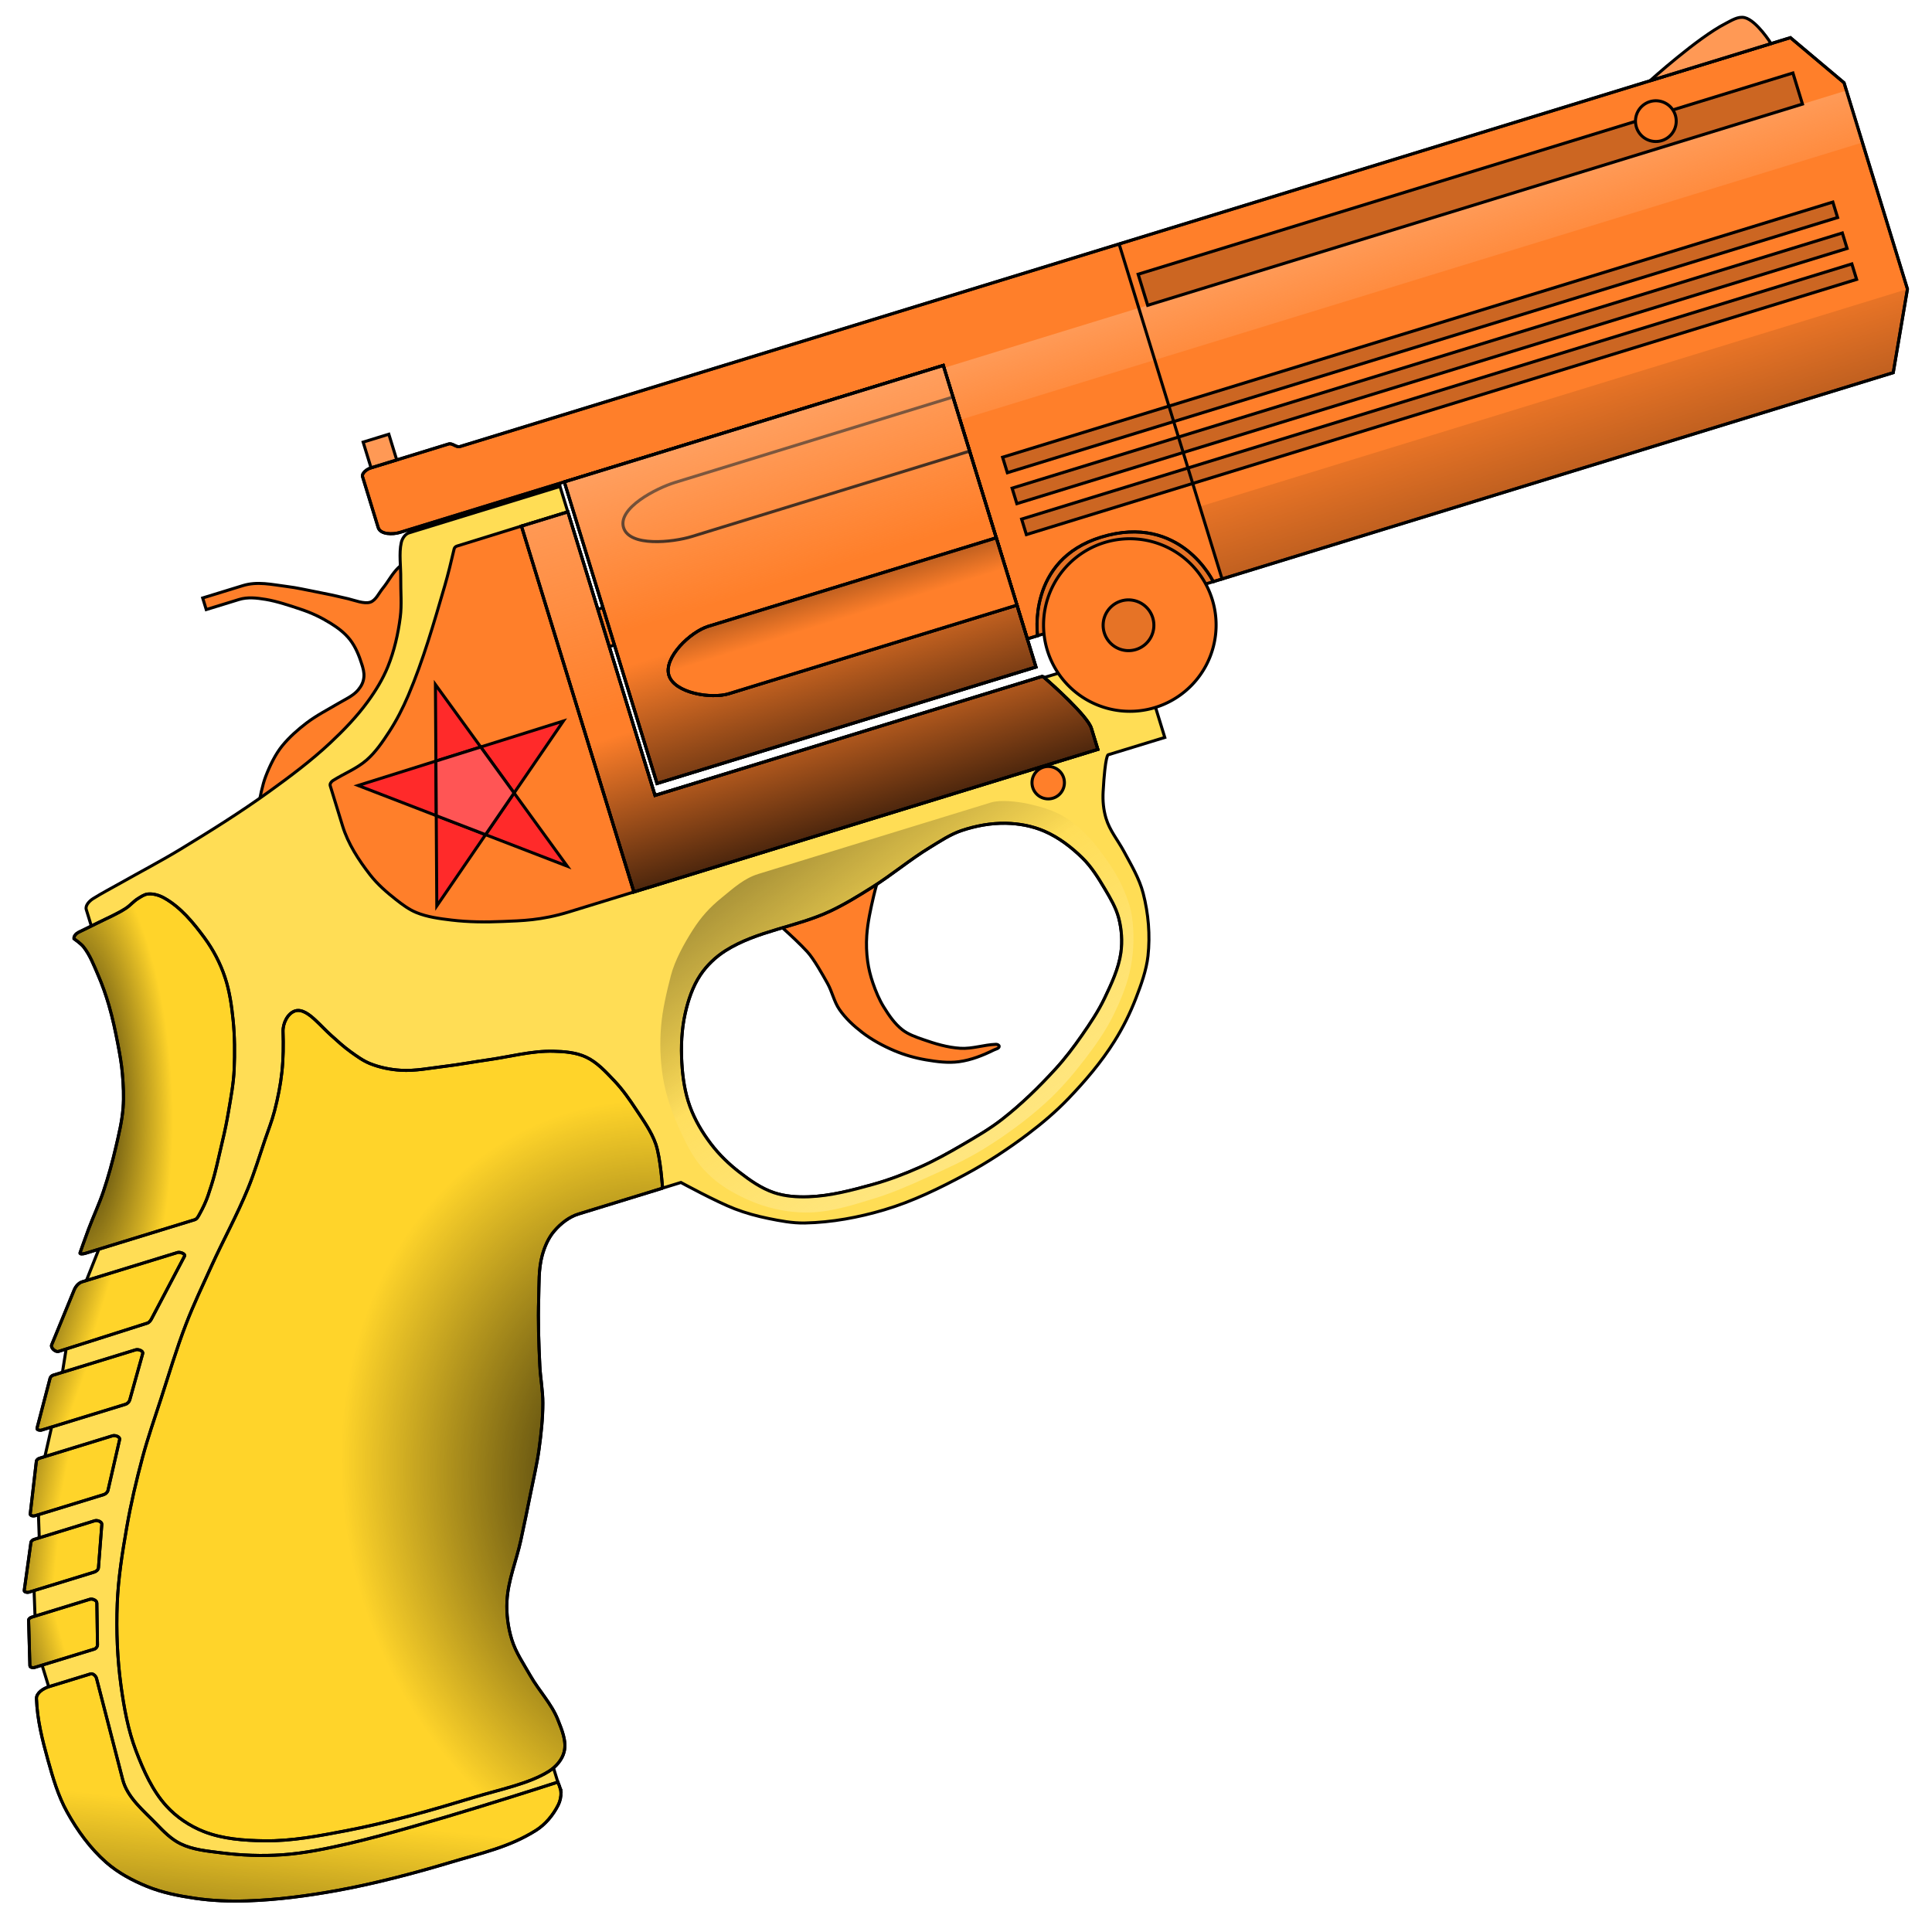 <?xml version="1.0" encoding="UTF-8"?>
<svg id="svg98" cursor="default" version="1.1" viewBox="0 0 256 256" xmlns="http://www.w3.org/2000/svg" xmlns:cc="http://creativecommons.org/ns#" xmlns:dc="http://purl.org/dc/elements/1.1/" xmlns:rdf="http://www.w3.org/1999/02/22-rdf-syntax-ns#" xmlns:xlink="http://www.w3.org/1999/xlink">
 <defs id="defs102">
  <linearGradient id="linearGradient1758" x1="723.98" x2="740.16" y1="2810.8" y2="2821.9" gradientTransform="matrix(.683 -.21 .21 .683 -1085.1 -1597)" gradientUnits="userSpaceOnUse" xlink:href="#innoGrad1"/>
  <linearGradient id="innoGrad1">
   <stop id="stop1326" stop-color="#000000" offset="0"/>
   <stop id="stop1328" stop-color="#000000" stop-opacity="0" offset="1"/>
  </linearGradient>
  <linearGradient id="linearGradient1756" x1="717.18" x2="733.17" y1="2821" y2="2833" gradientTransform="matrix(.683 -.21 .21 .683 -1085.1 -1597)" gradientUnits="userSpaceOnUse" xlink:href="#innoGrad1"/>
  <linearGradient id="linearGradient1754" x1="711.07" x2="728.15" y1="2834.2" y2="2843.4" gradientTransform="matrix(.683 -.21 .21 .683 -1085.1 -1597)" gradientUnits="userSpaceOnUse" xlink:href="#innoGrad1"/>
  <linearGradient id="linearGradient1752" x1="704.1" x2="721.34" y1="2850.8" y2="2858.1" gradientTransform="matrix(.683 -.21 .21 .683 -1085.1 -1597)" gradientUnits="userSpaceOnUse" xlink:href="#innoGrad1"/>
  <linearGradient id="linearGradient1750" x1="697.01" x2="716.42" y1="2874.2" y2="2874.7" gradientTransform="matrix(.683 -.21 .21 .683 -1085.1 -1597)" gradientUnits="userSpaceOnUse" xlink:href="#innoGrad1"/>
  <radialGradient id="radialGradient1702" cx="746.17" cy="2778.5" r="20.667" gradientTransform="matrix(.686 -.025 .063 1.725 -678.26 -4628.6)" gradientUnits="userSpaceOnUse" xlink:href="#innoGrad1"/>
  <linearGradient id="linearGradient1715" x1="720.16" x2="743.89" y1="2973.8" y2="2918.5" gradientTransform="matrix(.683 -.21 .21 .683 -1085.1 -1597)" gradientUnits="userSpaceOnUse" xlink:href="#innoGrad1"/>
  <radialGradient id="radialGradient1674" cx="835.53" cy="2878.6" r="62.921" gradientTransform="matrix(.683 -.21 .25 .814 -1199.4 -1969.1)" gradientUnits="userSpaceOnUse" xlink:href="#innoGrad1"/>
  <linearGradient id="linearGradient1520-9" x1="1008.9" x2="1008.9" y1="2796.6" y2="2820.3" gradientTransform="matrix(.683 -.21 .21 .683 -1167.1 -1633.2)" gradientUnits="userSpaceOnUse" xlink:href="#innoGrad1"/>
  <linearGradient id="linearGradient1528-6" x1="417.92" x2="446.32" y1="2680" y2="2761.2" gradientTransform="matrix(.683 -.21 .21 .683 -768.67 -1663.2)" gradientUnits="userSpaceOnUse" xlink:href="#innoGrad1"/>
  <linearGradient id="linearGradient1530-4" x1="498.42" x2="498.42" y1="2746" y2="2704.9" gradientTransform="matrix(.683 -.21 .21 .683 -768.67 -1663.2)" gradientUnits="userSpaceOnUse" xlink:href="#innoGrad1"/>
  <linearGradient id="linearGradient1532-3" x1="491.93" x2="491.93" y1="2736.6" y2="2693.1" gradientTransform="matrix(.683 -.21 .21 .683 -768.67 -1663.2)" gradientUnits="userSpaceOnUse" xlink:href="#innoGrad1"/>
  <linearGradient id="linearGradient1331" x1="915.06" x2="903.24" y1="2837.9" y2="2793.8" gradientTransform="matrix(.683 -.21 .21 .683 -1085.1 -1597)" gradientUnits="userSpaceOnUse">
   <stop id="stop1324" stop-color="#ffe680" offset="0"/>
   <stop id="stop1327" stop-color="#ffe680" stop-opacity="0" offset="1"/>
  </linearGradient>
  <linearGradient id="linearGradient1438-7" x1="588.43" x2="588.43" y1="2625" y2="2701.7" gradientTransform="matrix(.683 -.21 .21 .683 -859.4 -1636.1)" gradientUnits="userSpaceOnUse" xlink:href="#innoGrad2"/>
  <linearGradient id="innoGrad2">
   <stop id="stop1372" stop-color="#ffb380" offset="0"/>
   <stop id="stop1374" stop-color="#ffb380" stop-opacity="0" offset="1"/>
  </linearGradient>
  <linearGradient id="linearGradient1430-9" x1="586.36" x2="586.36" y1="2639.4" y2="2687.9" gradientTransform="matrix(.683 -.21 .21 .683 -859.4 -1636.1)" gradientUnits="userSpaceOnUse" xlink:href="#innoGrad2"/>
  <linearGradient id="linearGradient1378" x1="1015.8" x2="1015.8" y1="2682" y2="2717.9" gradientTransform="matrix(.683 -.21 .21 .683 -1085.1 -1597)" gradientUnits="userSpaceOnUse" xlink:href="#innoGrad2"/>
  <linearGradient id="linearGradient1332" x1="1041.2" x2="1041.2" y1="2820.3" y2="2729.5" gradientTransform="matrix(.683 -.21 .21 .683 -1085.1 -1597)" gradientUnits="userSpaceOnUse" xlink:href="#innoGrad1"/>
 </defs>
 <g fill="#ff7f2a" stroke="#000000" stroke-linecap="square" stroke-width=".4">
  <path id="path1387-4" d="m114.21 136.77c-1.12-0.859-2.179-1.847-2.981-3.009-0.717-1.038-0.962-2.35-1.572-3.442-0.637-1.14-1.814-3.256-2.698-4.218-1.831-1.989-5.046-4.711-5.046-4.711l15.484-8.31s-1.19 3.734-1.631 5.642c-0.399 1.726-0.792 3.467-0.915 5.235-0.079 1.139-0.037 2.291 0.117 3.422 0.133 0.975 0.375 1.94 0.695 2.871 0.381 1.107 0.833 2.204 1.451 3.199 0.68 1.095 1.431 2.201 2.446 2.995 0.786 0.616 1.765 0.953 2.707 1.283 1.612 0.565 3.283 1.074 4.988 1.177 1.583 0.096 3.093-0.468 4.728-0.528 0.164-6e-3 0.412 0.105 0.413 0.27 3e-3 0.286-0.454 0.356-0.711 0.483-1.453 0.721-3.005 1.333-4.612 1.55-1.446 0.195-2.932 2e-3 -4.37-0.243-1.439-0.245-2.863-0.65-4.207-1.218-1.515-0.641-2.981-1.444-4.286-2.445z"/>
  <path id="path922-1" d="m160.76 77.073-3.378-10.99-23.281 7.155 3.381 10.999z"/>
  <path id="path980-7" d="m47.936 87.991c-0.362-1.133-0.821-2.275-1.549-3.216-0.692-0.895-1.627-1.6-2.591-2.195-1.277-0.788-2.484-1.359-3.906-1.837-1.418-0.477-3.204-1.077-4.681-1.319-1.201-0.196-2.384-0.342-3.547 0.015l-4.334 1.332-0.472-1.537 5.316-1.634c1.954-0.6 3.784-0.146 5.86 0.115 1.382 0.174 2.357 0.42 3.725 0.678 1.398 0.263 2.997 0.608 4.379 0.944 0.824 0.2 2.119 0.718 2.926 0.456 0.738-0.24 1.147-1.212 1.639-1.812 0.746-0.91 1.22-1.907 2.057-2.735 0.633-0.627 2.115-1.632 2.115-1.632l1.79 8.562-2.334 6.091-4.623 7.917-13.781 13.395-2.092 0.036s0.514-4.508 1.381-6.757c0.524-1.359 1.282-2.942 2.208-4.066 0.927-1.126 2.034-2.106 3.193-2.991 1.321-1.009 2.816-1.766 4.246-2.614 0.879-0.521 1.935-0.976 2.59-1.761 0.45-0.54 0.712-1.048 0.771-1.748 0.048-0.569-0.114-1.144-0.287-1.688z"/>
 </g>
 <g>
  <g stroke="#000000" stroke-width=".4">
   <path id="path934-4" d="m154.34 97.716-3.595-11.697-63.958 19.377-12.583-40.941-20.004 6.148c-0.526 0.162-0.906 0.754-1.029 1.291-0.325 1.415-0.049 3.192-0.07 4.788-0.023 1.704 0.155 3.423-0.064 5.113-0.289 2.226-0.797 4.451-1.638 6.532-0.671 1.661-1.625 3.209-2.681 4.656-1.448 1.984-3.168 3.771-4.961 5.45-2.522 2.363-5.304 4.442-8.107 6.464-3.781 2.726-7.738 5.205-11.724 7.622-2.62 1.589-5.339 3.007-8.005 4.516-1.194 0.676-2.372 1.278-3.58 2.035-0.483 0.303-1.078 0.903-0.91 1.448l1.339 4.355 4.743 9.627 0.86 8.604 0.329 9.041-5.305 12.629-2.583 6.495-1.858 6.272-1.178 7.418-2.207 9.697 0.129 3.558-0.672 0.723 0.247 6.796-0.813 3.547 0.319 8.773 7.198 23.421 6.15 5.718 7.903 1.812 17.215-0.627 26.818-8.242 4.26-2.671-2.385-7.76-6.251-5.812-3.215-10.462 6.67-29.088-4.428-14.407 3.738-7.055 5.608-6.031 8.485-2.608 5.24 3.193 2.438-0.749s4.666 2.545 7.139 3.497c1.426 0.549 2.91 0.956 4.407 1.263 1.6 0.327 3.228 0.641 4.86 0.609 3.56-0.07 7.125-0.732 10.539-1.744 3.765-1.116 7.334-2.861 10.793-4.719 2.89-1.553 5.647-3.367 8.265-5.344 1.888-1.426 3.701-2.97 5.338-4.678 2.24-2.338 4.364-4.829 6.085-7.571 1.159-1.848 2.076-3.696 2.865-5.729 0.683-1.76 1.391-3.72 1.598-5.596 0.305-2.761 0.059-5.62-0.638-8.309-0.509-1.963-1.58-3.742-2.54-5.528-0.802-1.492-1.899-2.785-2.383-4.408-0.345-1.157-0.45-2.322-0.383-3.527 0.272-4.868 0.663-4.885 0.663-4.885zm-38.672 59.227c-2.785 0.773-5.628 1.532-8.516 1.636-1.546 0.055-3.143-0.051-4.607-0.547-1.677-0.568-3.17-1.624-4.571-2.708-1.401-1.085-2.697-2.337-3.769-3.748-1.152-1.516-2.146-3.192-2.793-4.983-0.663-1.832-0.954-3.802-1.065-5.748-0.126-2.197-0.034-4.441 0.452-6.588 0.399-1.767 0.993-3.547 1.998-5.054 0.854-1.28 2.013-2.389 3.312-3.214 4.181-2.656 9.418-3.146 13.9-5.253 1.919-0.902 3.732-2.021 5.528-3.148 2.644-1.66 5.046-3.692 7.713-5.315 1.335-0.812 2.656-1.704 4.136-2.206 1.893-0.641 3.917-1.017 5.915-0.977 1.732 0.035 3.501 0.363 5.09 1.053 1.899 0.824 3.601 2.126 5.073 3.581 1.185 1.172 2.078 2.62 2.928 4.054 0.729 1.23 1.486 2.489 1.844 3.873 0.384 1.482 0.502 3.069 0.288 4.585-0.3 2.117-1.241 4.11-2.163 6.039-0.823 1.722-1.895 3.321-2.984 4.889-1.085 1.565-2.241 3.089-3.525 4.495-2.183 2.39-4.516 4.666-7.066 6.658-1.657 1.294-3.492 2.349-5.308 3.407-1.807 1.053-3.64 2.072-5.551 2.921-2.03 0.902-4.116 1.703-6.257 2.297z" fill="#ffdd55" fill-rule="evenodd" stroke-linecap="square"/>
   <rect id="rect1288" transform="rotate(-17.084)" x="48.673" y="100.44" width="8.718" height="5.18" fill="#ff7f2a" fill-rule="evenodd"/>
   <path id="path922-1-3" d="m160.76 77.073-3.378-10.99-23.281 7.155 3.381 10.999z" fill="#000000" opacity=".1" stroke-linecap="square"/>
   <path id="path817-9" d="m136.13 84.654 1.357-0.417s-1.481-10.019 8.422-13.063c10.528-3.236 14.855 5.898 14.855 5.898l90.101-27.692 1.882-11.079-8.401-27.335-7.106-5.977-176.29 54.181c-0.489 0.15-1.007-0.493-1.496-0.343l-10.287 3.162c-0.525 0.161-1.278 0.686-1.116 1.211l2.059 6.701c0.287 0.934 1.922 0.942 2.856 0.655l72.025-22.136z" fill="#ff7f2a" stroke-linecap="square"/>
  </g>
  <path id="path823-4" d="m252.74 38.302-93.766 28.818 2.949 9.596 88.935-27.334z" fill="url(#linearGradient1332)"/>
  <path id="path825-0" d="m234.68 5.777s-1.91-3.052-3.499-3.44c-0.861-0.21-1.752 0.377-2.541 0.781-3.729 1.91-10.015 7.593-10.015 7.593z" fill="#ff9955" stroke="#000000" stroke-linecap="square" stroke-width=".4"/>
  <path id="rect827-2" d="m237.57 9.673-86.76 26.665 1.266 4.118 86.76-26.665z" fill="#000000" fill-rule="evenodd" opacity=".2" stroke="#000000" stroke-width=".4"/>
  <path id="path848-6" d="m238.83 13.791 5.83-1.792 2.116 6.886-119.56 36.744-2.131-6.881 26.981-8.293z" fill="url(#linearGradient1378)"/>
  <path id="rect850-9" d="m124.99 48.421-50.214 15.433 12.282 39.964 50.214-15.433z" fill="#ff7f2a" fill-rule="evenodd" stroke="#000000" stroke-width=".4"/>
 </g>
 <path id="rect850-2-6" d="m126.28 52.605-36.806 11.312c-2.565 0.788-7.629 3.415-6.853 5.984 0.78 2.582 6.479 1.98 9.057 1.187l36.806-11.312z" fill="none" stroke="#000000" stroke-width=".4"/>
 <path id="rect850-5-3" d="m132.01 71.264-38.166 11.73c-2.352 0.723-5.934 4.134-5.211 6.486 0.723 2.351 5.602 3.159 7.953 2.436l38.166-11.73z" fill="none" stroke="#000000" stroke-width=".4"/>
 <g fill="#000000" fill-rule="evenodd" stroke="#000000" stroke-width=".4">
  <path id="rect898-5" d="m242.86 26.774-110.01 33.812 0.63 2.05 110.01-33.812z" opacity=".2"/>
  <path id="rect898-1-6" d="m244.12 30.873-110.01 33.812 0.63 2.05 110.01-33.812z" opacity=".2"/>
  <path id="rect898-0-3" d="m245.38 34.972-110.01 33.812 0.63 2.05 110.01-33.812z" opacity=".2"/>
 </g>
 <g stroke="#000000" stroke-width=".4">
  <g stroke-linecap="square">
   <path id="path924-2" d="m130.62 91.925 7.435-2.285s0.107-0.033 0.247 0.085c0.977 0.835 5.805 5.128 6.31 6.772l0.861 2.8-61.478 18.895-14.9-48.481 6.146-1.889 11.55 37.574z" fill="#ff7f2a"/>
   <path id="path928-6" d="m74.151 64.266-20.004 6.148" fill="#ff2a2a"/>
   <path id="path930-9" d="m52.57 60.943-3.404 1.046-1.047-3.408 3.404-1.046z" fill="#ff9955"/>
   <path id="path932-3" d="m83.996 118.19-8.561 2.631c-3.763 1.157-6.309 1.172-8.791 1.28-2.277 0.099-4.572 0.083-6.834-0.189-1.575-0.189-3.186-0.398-4.653-1-0.977-0.401-1.841-1.05-2.673-1.702-1.248-0.979-2.467-2.036-3.441-3.288-1.522-1.959-2.923-4.112-3.652-6.483l-1.637-5.327c-0.076-0.247 0.144-0.547 0.362-0.684 1.555-0.975 3.178-1.586 4.494-2.748 1.176-1.039 2.076-2.368 2.934-3.682 0.999-1.529 1.835-3.169 2.552-4.85 2-4.694 3.402-9.627 4.835-14.524 0.415-1.419 0.878-3.297 1.246-4.901 0.038-0.166 0.199-0.311 0.362-0.361l8.556-2.653z" fill="#ff7f2a"/>
   <path id="path937-1" d="m161.93 76.716-13.634-44.36" fill="#ff2a2a"/>
  </g>
  <path id="path954-4" d="m136.84 104.34a2.148 2.148 0 0 0 2.684 1.422 2.148 2.148 0 0 0 1.422-2.684 2.148 2.148 0 0 0-2.684-1.422 2.148 2.148 0 0 0-1.422 2.684z" fill="#ff7f2a" fill-rule="evenodd"/>
 </g>
 <g fill="#ffd42a" stroke="#000000" stroke-linecap="square" stroke-width=".4">
  <path id="path982-6" d="m87.791 157.44-11.133 3.422c-1.248 0.384-2.356 1.26-3.208 2.25-0.777 0.903-1.274 2.052-1.594 3.2-0.518 1.857-0.413 3.837-0.476 5.764-0.097 2.957 0.006 5.92 0.15 8.876 0.081 1.659 0.404 3.305 0.402 4.965-0.001 2.041-0.227 4.08-0.504 6.103-0.268 1.96-0.729 3.889-1.117 5.829-0.419 2.098-0.852 4.193-1.307 6.284-0.584 2.682-1.692 5.288-1.828 8.03-0.085 1.708 0.134 3.457 0.639 5.09 0.531 1.717 1.577 3.232 2.465 4.794 1.131 1.989 2.797 3.693 3.639 5.821 0.53 1.338 1.173 2.836 0.839 4.236-0.256 1.074-1.104 2.023-2.04 2.61-2.624 1.645-6.525 2.414-9.852 3.425-5.627 1.709-11.294 3.349-17.07 4.453-3.55 0.678-7.148 1.377-10.762 1.325-2.712-0.04-5.521-0.234-8.044-1.229-1.854-0.731-3.595-1.899-4.936-3.373-1.867-2.053-3.032-4.697-4.024-7.288-1.057-2.76-1.592-5.711-1.994-8.639-0.494-3.598-0.644-7.254-0.503-10.882 0.132-3.391 0.674-6.759 1.257-10.101 0.547-3.131 1.27-6.233 2.098-9.302 0.706-2.617 1.603-5.178 2.441-7.755 1.073-3.301 2.061-6.635 3.31-9.873 1.01-2.619 2.218-5.158 3.379-7.713 1.566-3.447 3.406-6.772 4.838-10.277 0.861-2.105 1.517-4.288 2.25-6.441 0.433-1.272 0.932-2.526 1.269-3.827 0.442-1.705 0.793-3.441 0.982-5.192 0.19-1.768 0.209-3.601 0.146-5.332-0.039-1.058 0.595-2.42 1.603-2.74 0.938-0.298 1.968 0.552 2.689 1.222 0.721 0.671 1.358 1.363 2.071 2.007 0.836 0.756 1.671 1.521 2.586 2.179 0.824 0.592 1.658 1.204 2.6 1.58 1.278 0.51 2.662 0.788 4.036 0.874 1.913 0.12 3.824-0.278 5.727-0.504 1.967-0.234 3.914-0.605 5.876-0.881 2.876-0.404 5.736-1.204 8.639-1.135 1.469 0.035 3.008 0.158 4.338 0.782 1.475 0.692 2.619 1.965 3.743 3.146 1.097 1.154 2.011 2.476 2.888 3.805 0.962 1.459 2.016 2.907 2.59 4.557 0.649 1.867 0.901 5.861 0.901 5.861z"/>
  <path id="path984-9" d="m74.33 237.47c-0.021-0.465-0.41-1.334-0.41-1.334s-18.335 5.981-27.719 8.145c-2.897 0.668-5.829 1.287-8.796 1.488-2.701 0.183-5.432 0.078-8.118-0.262-1.819-0.231-3.721-0.396-5.369-1.2-1.236-0.603-2.234-1.628-3.188-2.619-1.706-1.771-3.852-3.49-4.468-5.87l-3.47-13.42c-0.083-0.32-0.475-0.695-0.791-0.598l-5.508 1.693c-0.732 0.225-1.69 0.821-1.662 1.586 0.102 2.814 0.783 5.491 1.531 8.175 0.655 2.349 1.344 4.716 2.523 6.842 1.367 2.464 3.068 4.817 5.184 6.678 1.575 1.385 3.479 2.402 5.421 3.194 2.01 0.82 4.174 1.246 6.322 1.562 2.288 0.337 4.618 0.422 6.929 0.347 3.996-0.129 7.981-0.662 11.915-1.372 4.99-0.9 10.48-2.363 14.767-3.651 4.512-1.355 8.026-2.08 11.575-4.305 1.274-0.799 2.303-2.047 2.977-3.392 0.257-0.514 0.382-1.113 0.356-1.687z"/>
  <path id="path986-8" d="m12.834 212.4c-0.005-0.348-0.589-0.591-0.922-0.488l-7.692 2.364c-0.189 0.058-0.435 0.21-0.43 0.407l0.168 6.036c0.006 0.211 0.384 0.302 0.586 0.24l7.979-2.452c0.217-0.067 0.399-0.327 0.396-0.554z"/>
  <path id="path986-9-7" d="m13.494 201.99c0.027-0.347-0.589-0.591-0.922-0.488l-8.045 2.473c-0.189 0.058-0.402 0.212-0.43 0.407l-0.888 6.361c-0.029 0.209 0.384 0.302 0.586 0.24l8.681-2.668c0.257-0.079 0.549-0.304 0.57-0.572z"/>
  <path id="path986-9-5-3" d="m15.856 190.73c0.078-0.339-0.589-0.591-0.922-0.488l-9.689 2.978c-0.189 0.058-0.407 0.211-0.43 0.407l-0.811 6.991c-0.024 0.21 0.384 0.302 0.586 0.24l9.15-2.812c0.257-0.079 0.51-0.31 0.57-0.572z"/>
  <path id="path986-9-5-5-4" d="m18.915 179.34c0.094-0.335-0.589-0.591-0.922-0.488l-10.927 3.358c-0.189 0.058-0.38 0.216-0.43 0.407l-1.736 6.644c-0.053 0.204 0.384 0.302 0.586 0.24l11.136-3.422c0.257-0.079 0.497-0.313 0.57-0.572z"/>
  <path id="path986-9-5-5-5-9" d="m24.451 166.45c0.162-0.308-0.589-0.591-0.922-0.488l-12.648 3.887c-0.485 0.149-0.868 0.622-1.06 1.092l-2.981 7.266c-0.159 0.388 0.518 0.99 0.917 0.862l11.753-3.744c0.257-0.079 0.444-0.334 0.57-0.572z"/>
  <path id="path1048-1" d="m29.821 129.53c-0.622-1.891-1.571-3.698-2.752-5.3-1.476-2.002-3.141-4.025-5.312-5.241-0.643-0.36-1.412-0.598-2.146-0.53-0.486 0.045-0.918 0.352-1.333 0.608-0.579 0.358-1.019 0.909-1.589 1.281-1.183 0.772-2.501 1.314-3.763 1.95-0.838 0.422-2.527 1.239-2.527 1.239-0.31 0.152-0.642 0.502-0.599 0.845 0 0 0.912 0.639 1.254 1.069 0.879 1.106 1.386 2.467 1.95 3.763 0.564 1.295 1.028 2.635 1.425 3.99 0.498 1.702 0.863 3.442 1.197 5.184 0.244 1.275 0.477 2.557 0.589 3.85 0.131 1.527 0.215 3.07 0.091 4.598-0.14 1.727-0.549 3.425-0.94 5.113-0.462 1.994-1.007 3.971-1.659 5.911-0.571 1.697-1.337 3.322-1.969 4.998-0.394 1.045-1.134 3.152-1.134 3.152-0.077 0.213 0.46 0.139 0.677 0.072l14.517-4.462c0.34-0.104 0.509-0.508 0.683-0.818 0.398-0.706 0.828-1.623 1.088-2.39 0.328-0.971 0.644-1.953 0.888-2.89 0.387-1.491 0.673-2.887 1.036-4.384 0.307-1.269 0.565-2.551 0.783-3.839 0.314-1.859 0.673-3.722 0.754-5.606 0.093-2.165 0.079-4.39-0.142-6.545-0.195-1.904-0.467-3.801-1.065-5.619z"/>
 </g>
 <g fill="none" stroke="#000000" stroke-width=".4">
  <path id="rect898-5-5" d="m242.86 26.774-110.01 33.812 0.63 2.05 110.01-33.812z"/>
  <path id="rect898-1-6-2" d="m244.12 30.873-110.01 33.812 0.63 2.05 110.01-33.812z"/>
  <path id="rect898-0-3-5" d="m245.38 34.972-110.01 33.812 0.63 2.05 110.01-33.812z"/>
  <path id="rect827-2-2" d="m237.57 9.673-86.76 26.665 1.266 4.118 86.76-26.665z"/>
 </g>
 <g fill-rule="evenodd" stroke="#000000" stroke-width=".4">
  <path id="path819-4" d="m138.78 86.178a11.433 11.433 0 0 0 14.287 7.569 11.433 11.433 0 0 0 7.569-14.287 11.433 11.433 0 0 0-14.287-7.569 11.433 11.433 0 0 0-7.569 14.287z" fill="#ff7f2a"/>
  <path id="path821-5" d="m146.32 83.839a3.362 3.362 0 0 0 4.201 2.226 3.362 3.362 0 0 0 2.226-4.201 3.362 3.362 0 0 0-4.201-2.226 3.362 3.362 0 0 0-2.226 4.201z" fill="#ff7f2a"/>
  <path id="path821-5-7" d="m146.32 83.839a3.362 3.362 0 0 0 4.201 2.226 3.362 3.362 0 0 0 2.226-4.201 3.362 3.362 0 0 0-4.201-2.226 3.362 3.362 0 0 0-2.226 4.201z" fill="#000000" opacity=".1"/>
 </g>
 <path id="path817-9-9" d="m136.13 84.654 1.357-0.417s-1.481-10.019 8.422-13.063c10.528-3.236 14.855 5.898 14.855 5.898l90.101-27.692 1.882-11.079-8.401-27.335-7.106-5.977-176.29 54.181c-0.489 0.15-1.007-0.493-1.496-0.343l-10.287 3.162c-0.525 0.161-1.278 0.686-1.116 1.211l2.059 6.701c0.287 0.934 1.922 0.942 2.856 0.655l72.025-22.136z" fill="none" stroke="#000000" stroke-linecap="square" stroke-width=".4"/>
 <g>
  <path id="rect850-9-1-6" d="m124.99 48.421-50.214 15.433 12.282 39.964 50.214-15.433z" fill="url(#linearGradient1430-9)" fill-rule="evenodd" stroke="#000000" stroke-width=".4"/>
  <path id="path924-2-9-9" d="m130.62 91.925 7.435-2.285s0.107-0.033 0.247 0.085c0.977 0.835 5.805 5.128 6.31 6.772l0.861 2.8-61.478 18.895-14.9-48.481 6.146-1.889 11.55 37.574z" fill="url(#linearGradient1438-7)" stroke="#000000" stroke-linecap="square" stroke-width=".4"/>
  <path id="path961-1-5-8-6" d="m115.67 156.94c-2.785 0.773-5.628 1.532-8.516 1.636-1.546 0.055-3.143-0.051-4.607-0.547-1.677-0.568-3.17-1.624-4.571-2.708-1.401-1.085-2.697-2.337-3.769-3.748-1.152-1.516-2.146-3.192-2.793-4.983-0.663-1.832-0.954-3.802-1.065-5.748-0.126-2.197-0.034-4.441 0.452-6.588 0.399-1.767 0.993-3.547 1.998-5.054 0.854-1.28 2.013-2.389 3.312-3.214 4.181-2.656 9.418-3.146 13.9-5.253 1.919-0.902 3.732-2.021 5.528-3.148 2.644-1.66 5.046-3.692 7.713-5.315 1.335-0.812 2.656-1.704 4.136-2.206 1.893-0.641 3.917-1.017 5.915-0.977 1.732 0.035 3.501 0.363 5.09 1.053 1.899 0.824 3.601 2.126 5.073 3.581 1.185 1.172 2.078 2.62 2.928 4.054 0.729 1.23 1.486 2.489 1.845 3.873 0.384 1.482 0.502 3.069 0.288 4.585-0.3 2.117-1.241 4.11-2.163 6.039-0.823 1.722-1.895 3.32-2.984 4.889-1.085 1.565-2.241 3.089-3.525 4.495-2.182 2.39-4.516 4.666-7.066 6.658-1.657 1.294-3.492 2.349-5.308 3.407-1.807 1.053-3.64 2.072-5.551 2.921-2.03 0.902-4.116 1.703-6.257 2.297zm0.812-46.052-16.002 4.918c-1.899 0.584-3.308 1.89-4.85 3.143-1.602 1.301-2.726 2.547-3.838 4.286-1.123 1.757-2.378 4.027-2.9 6.046-0.558 2.162-1.115 4.518-1.298 6.743-0.18 2.19-0.111 4.305 0.207 6.479 0.39 2.667 1.354 5.251 2.496 7.692 0.823 1.758 1.757 3.529 3.101 4.929 0.986 1.027 1.94 1.794 3.158 2.532 1.324 0.803 2.995 1.583 4.467 2.064 2.059 0.672 4.267 1.013 6.432 0.931 2.934-0.111 5.792-1.05 8.598-1.915 2.242-0.689 4.397-1.642 6.536-2.603 2.649-1.191 5.315-2.386 7.785-3.913 2.929-1.81 5.737-3.856 8.278-6.179 1.869-1.708 3.527-3.648 5.069-5.655 1.384-1.803 2.716-3.674 3.731-5.707 1.048-2.099 1.965-4.311 2.394-6.618 0.405-2.18 0.46-4.457 0.137-6.651-0.203-1.375-0.715-2.699-1.285-3.967-0.559-1.244-1.292-2.409-2.075-3.526-0.916-1.306-1.893-2.59-3.05-3.689-0.929-0.882-1.947-1.7-3.083-2.291-1.353-0.704-2.851-1.122-4.342-1.441-1.319-0.283-3.551-0.556-4.841-0.16z" fill="url(#linearGradient1331)" fill-rule="evenodd"/>
  <path id="rect850-9-1-7-3" d="m124.99 48.421-50.214 15.433 12.282 39.964 50.214-15.433z" fill="url(#linearGradient1532-3)" fill-rule="evenodd" stroke="#000000" stroke-width=".4"/>
  <path id="path924-2-9-4-9" d="m130.62 91.925 7.435-2.285s0.107-0.033 0.247 0.085c0.977 0.835 5.805 5.128 6.31 6.772l0.861 2.8-61.478 18.895-14.9-48.481 6.146-1.889 11.55 37.574z" fill="url(#linearGradient1530-4)" stroke="#000000" stroke-linecap="square" stroke-width=".4"/>
  <g fill-rule="evenodd">
   <path id="path961-1-5-8-1-3" d="m115.67 156.94c-2.785 0.773-5.628 1.532-8.516 1.636-1.546 0.055-3.143-0.051-4.607-0.547-1.677-0.568-3.17-1.624-4.571-2.708-1.401-1.085-2.697-2.337-3.769-3.748-1.152-1.516-2.146-3.192-2.793-4.983-0.663-1.832-0.954-3.802-1.065-5.748-0.126-2.197-0.034-4.441 0.452-6.588 0.399-1.767 0.993-3.547 1.998-5.054 0.854-1.28 2.013-2.389 3.312-3.214 4.181-2.656 9.418-3.146 13.9-5.253 1.919-0.902 3.732-2.021 5.528-3.148 2.644-1.66 5.046-3.692 7.713-5.315 1.335-0.812 2.656-1.704 4.136-2.206 1.893-0.641 3.917-1.017 5.915-0.977 1.732 0.035 3.501 0.363 5.09 1.053 1.899 0.824 3.601 2.126 5.073 3.581 1.185 1.172 2.078 2.62 2.928 4.054 0.729 1.23 1.486 2.489 1.844 3.873 0.384 1.482 0.502 3.069 0.288 4.585-0.3 2.117-1.241 4.11-2.163 6.039-0.823 1.722-1.895 3.321-2.984 4.889-1.085 1.565-2.241 3.089-3.525 4.495-2.183 2.39-4.516 4.666-7.066 6.658-1.657 1.294-3.492 2.349-5.308 3.407-1.807 1.053-3.64 2.072-5.551 2.921-2.03 0.902-4.116 1.703-6.257 2.297zm0.812-46.052-16.002 4.918c-1.899 0.584-3.308 1.89-4.85 3.143-1.602 1.301-2.726 2.547-3.838 4.286-1.123 1.757-2.378 4.027-2.9 6.046-0.558 2.162-1.115 4.518-1.298 6.743-0.18 2.19-0.111 4.305 0.207 6.479 0.39 2.667 1.354 5.251 2.496 7.692 0.823 1.758 1.757 3.529 3.101 4.929 0.986 1.027 1.94 1.794 3.158 2.532 1.324 0.803 2.995 1.583 4.467 2.064 2.059 0.672 4.267 1.013 6.432 0.931 2.934-0.111 5.792-1.05 8.598-1.915 2.242-0.689 4.397-1.642 6.536-2.603 2.649-1.191 5.315-2.386 7.785-3.913 2.929-1.81 5.737-3.856 8.278-6.179 1.868-1.708 3.527-3.648 5.069-5.655 1.384-1.803 2.716-3.674 3.731-5.707 1.048-2.099 1.965-4.311 2.394-6.618 0.405-2.18 0.46-4.457 0.137-6.651-0.203-1.375-0.715-2.699-1.285-3.967-0.559-1.244-1.292-2.409-2.075-3.526-0.916-1.306-1.893-2.59-3.05-3.689-0.929-0.882-1.947-1.7-3.083-2.291-1.353-0.704-2.851-1.122-4.342-1.441-1.319-0.283-3.551-0.556-4.841-0.16z" fill="url(#linearGradient1528-6)"/>
   <g stroke="#000000" stroke-width=".4">
    <path id="rect850-5-3-6-0" d="m132.01 71.264-38.166 11.73c-2.352 0.723-5.934 4.134-5.211 6.486 0.723 2.351 5.602 3.159 7.953 2.436l38.166-11.73z" fill="#ff7f2a"/>
    <path id="rect850-5-3-6-1-4" d="m132.01 71.264-38.166 11.73c-2.352 0.723-5.934 4.134-5.211 6.486 0.723 2.351 5.602 3.159 7.953 2.436l38.166-11.73z" fill="url(#linearGradient1520-9)"/>
    <path id="path821-0-7" d="m216.83 16.843a2.699 2.699 0 0 0 3.372 1.787 2.699 2.699 0 0 0 1.787-3.372 2.699 2.699 0 0 0-3.372-1.787 2.699 2.699 0 0 0-1.787 3.372z" fill="#ff7f2a"/>
   </g>
  </g>
 </g>
 <path id="path214-1-3" d="m47.448 104.08 27.71 10.691-17.462-24.062 0.182 29.329 16.769-24.496z" fill="#ff2a2a" fill-rule="evenodd" stroke="#000000" stroke-width=".4"/>
 <g stroke="#000000" stroke-linecap="square" stroke-width=".4">
  <path id="path1651" d="m63.699 98.984-5.94 1.864 0.052 7.234 6.524 2.512 3.783-5.52z" fill="#ff5555"/>
  <path id="path982-6-6" d="m87.791 157.44-11.133 3.422c-1.248 0.384-2.356 1.26-3.208 2.25-0.777 0.903-1.274 2.052-1.594 3.2-0.518 1.857-0.413 3.837-0.476 5.764-0.097 2.958 0.006 5.92 0.15 8.876 0.081 1.659 0.404 3.305 0.402 4.965-0.001 2.041-0.227 4.08-0.504 6.103-0.268 1.96-0.729 3.889-1.117 5.829-0.419 2.098-0.852 4.193-1.307 6.284-0.584 2.682-1.692 5.288-1.828 8.03-0.085 1.708 0.134 3.457 0.639 5.09 0.531 1.717 1.577 3.232 2.465 4.794 1.131 1.989 2.797 3.693 3.639 5.821 0.53 1.338 1.173 2.836 0.839 4.236-0.256 1.074-1.104 2.023-2.04 2.61-2.624 1.645-6.525 2.414-9.852 3.425-5.627 1.709-11.294 3.349-17.07 4.453-3.55 0.678-7.148 1.377-10.762 1.325-2.712-0.04-5.521-0.234-8.044-1.229-1.854-0.731-3.595-1.899-4.936-3.373-1.867-2.053-3.032-4.697-4.024-7.288-1.057-2.76-1.592-5.711-1.994-8.639-0.494-3.598-0.644-7.254-0.503-10.882 0.132-3.391 0.674-6.759 1.257-10.101 0.547-3.131 1.27-6.233 2.098-9.302 0.706-2.617 1.603-5.178 2.441-7.755 1.073-3.301 2.061-6.635 3.31-9.873 1.01-2.619 2.218-5.158 3.379-7.713 1.566-3.447 3.406-6.772 4.838-10.277 0.861-2.105 1.517-4.288 2.25-6.441 0.433-1.272 0.932-2.526 1.269-3.827 0.442-1.705 0.793-3.441 0.982-5.192 0.19-1.768 0.209-3.601 0.146-5.332-0.039-1.058 0.595-2.42 1.603-2.74 0.938-0.298 1.968 0.552 2.689 1.222 0.721 0.671 1.358 1.363 2.071 2.007 0.836 0.756 1.671 1.521 2.586 2.179 0.824 0.592 1.658 1.204 2.6 1.58 1.278 0.51 2.662 0.788 4.036 0.874 1.913 0.12 3.824-0.278 5.727-0.504 1.967-0.234 3.914-0.605 5.876-0.881 2.876-0.404 5.736-1.204 8.639-1.135 1.469 0.035 3.008 0.158 4.338 0.782 1.475 0.692 2.619 1.965 3.742 3.146 1.097 1.154 2.011 2.476 2.888 3.805 0.962 1.459 2.016 2.907 2.59 4.557 0.649 1.867 0.901 5.861 0.901 5.861z" fill="url(#radialGradient1674)"/>
  <path id="path984-9-7" d="m74.33 237.47c-0.021-0.465-0.41-1.334-0.41-1.334s-18.335 5.981-27.719 8.145c-2.897 0.668-5.829 1.287-8.796 1.488-2.701 0.183-5.432 0.078-8.118-0.262-1.819-0.231-3.721-0.396-5.369-1.2-1.236-0.603-2.234-1.628-3.188-2.619-1.706-1.771-3.852-3.49-4.468-5.87l-3.47-13.42c-0.083-0.32-0.475-0.695-0.791-0.598l-5.508 1.693c-0.732 0.225-1.69 0.821-1.662 1.586 0.102 2.814 0.783 5.491 1.531 8.175 0.655 2.349 1.344 4.716 2.523 6.842 1.367 2.464 3.068 4.817 5.184 6.678 1.575 1.385 3.479 2.402 5.421 3.194 2.01 0.82 4.174 1.246 6.322 1.562 2.288 0.337 4.618 0.422 6.929 0.347 3.996-0.129 7.981-0.662 11.915-1.372 4.99-0.9 10.48-2.363 14.767-3.651 4.512-1.355 8.026-2.08 11.575-4.305 1.274-0.799 2.303-2.047 2.977-3.392 0.257-0.514 0.382-1.113 0.356-1.687z" fill="url(#linearGradient1715)"/>
  <path id="path1048-1-1" d="m29.821 129.53c-0.622-1.891-1.571-3.698-2.752-5.3-1.476-2.002-3.141-4.025-5.312-5.241-0.643-0.36-1.412-0.598-2.146-0.53-0.486 0.045-0.918 0.352-1.333 0.608-0.579 0.358-1.019 0.909-1.589 1.281-1.183 0.772-2.501 1.314-3.763 1.95-0.838 0.422-2.527 1.239-2.527 1.239-0.31 0.152-0.642 0.502-0.599 0.845 0 0 0.912 0.639 1.254 1.069 0.879 1.106 1.386 2.467 1.95 3.763 0.564 1.295 1.028 2.635 1.425 3.99 0.498 1.702 0.863 3.442 1.197 5.184 0.244 1.275 0.477 2.557 0.589 3.85 0.131 1.527 0.215 3.07 0.091 4.598-0.14 1.727-0.549 3.425-0.94 5.113-0.462 1.994-1.007 3.971-1.659 5.911-0.571 1.697-1.337 3.322-1.969 4.998-0.394 1.045-1.134 3.152-1.134 3.152-0.077 0.213 0.46 0.139 0.677 0.072l14.517-4.462c0.34-0.104 0.509-0.508 0.683-0.818 0.398-0.706 0.828-1.623 1.088-2.39 0.328-0.971 0.644-1.953 0.888-2.89 0.387-1.491 0.673-2.887 1.036-4.384 0.307-1.269 0.565-2.551 0.783-3.839 0.314-1.859 0.673-3.722 0.754-5.606 0.093-2.165 0.079-4.39-0.142-6.545-0.195-1.904-0.467-3.801-1.065-5.619z" fill="url(#radialGradient1702)"/>
  <path id="path986-8-5" d="m12.834 212.4c-0.005-0.348-0.589-0.591-0.922-0.488l-7.692 2.364c-0.189 0.058-0.435 0.21-0.43 0.407l0.168 6.036c0.006 0.211 0.384 0.302 0.586 0.24l7.979-2.452c0.217-0.067 0.399-0.327 0.396-0.554z" fill="url(#linearGradient1750)"/>
  <path id="path986-9-7-7" d="m13.494 201.99c0.027-0.347-0.589-0.591-0.922-0.488l-8.045 2.473c-0.189 0.058-0.402 0.212-0.43 0.407l-0.888 6.361c-0.029 0.209 0.384 0.302 0.586 0.24l8.681-2.668c0.257-0.079 0.549-0.304 0.57-0.572z" fill="url(#linearGradient1752)"/>
  <path id="path986-9-5-3-2" d="m15.856 190.73c0.078-0.339-0.589-0.591-0.922-0.488l-9.689 2.978c-0.189 0.058-0.407 0.211-0.43 0.407l-0.811 6.991c-0.024 0.21 0.384 0.302 0.586 0.24l9.15-2.812c0.257-0.079 0.51-0.31 0.57-0.572z" fill="url(#linearGradient1754)"/>
  <path id="path986-9-5-5-4-4" d="m18.915 179.34c0.094-0.335-0.589-0.591-0.922-0.488l-10.927 3.358c-0.189 0.058-0.38 0.216-0.43 0.407l-1.736 6.644c-0.053 0.204 0.384 0.302 0.586 0.24l11.136-3.422c0.257-0.079 0.497-0.313 0.57-0.572z" fill="url(#linearGradient1756)"/>
  <path id="path986-9-5-5-5-9-2" d="m24.451 166.45c0.162-0.308-0.589-0.591-0.922-0.488l-12.648 3.887c-0.485 0.149-0.868 0.622-1.06 1.092l-2.981 7.266c-0.159 0.388 0.518 0.99 0.917 0.862l11.753-3.744c0.257-0.079 0.444-0.334 0.57-0.572z" fill="url(#linearGradient1758)"/>
 </g>
 <path id="path1383" d="m115.67 156.94c-2.785 0.773-5.628 1.532-8.516 1.636-1.546 0.055-3.143-0.051-4.607-0.547-1.677-0.568-3.17-1.624-4.571-2.708-1.401-1.085-2.697-2.337-3.769-3.748-1.152-1.516-2.146-3.192-2.793-4.983-0.663-1.832-0.954-3.802-1.065-5.748-0.126-2.197-0.034-4.441 0.452-6.588 0.399-1.767 0.993-3.547 1.998-5.054 0.854-1.28 2.013-2.389 3.312-3.214 4.181-2.656 9.418-3.146 13.9-5.253 1.919-0.902 3.732-2.021 5.528-3.148 2.644-1.66 5.046-3.692 7.713-5.315 1.335-0.812 2.656-1.704 4.136-2.206 1.893-0.641 3.917-1.017 5.915-0.977 1.732 0.035 3.501 0.363 5.09 1.053 1.899 0.824 3.601 2.126 5.073 3.581 1.185 1.172 2.078 2.62 2.928 4.054 0.729 1.23 1.486 2.489 1.844 3.873 0.384 1.482 0.502 3.069 0.288 4.585-0.3 2.117-1.241 4.11-2.163 6.039-0.823 1.722-1.895 3.321-2.984 4.889-1.085 1.565-2.241 3.089-3.525 4.495-2.183 2.39-4.516 4.666-7.066 6.658-1.657 1.294-3.492 2.349-5.308 3.407-1.807 1.053-3.64 2.072-5.551 2.921-2.03 0.902-4.116 1.703-6.257 2.297z" fill="none" stroke="#000000" stroke-linecap="square" stroke-width=".4"/>
</svg>
